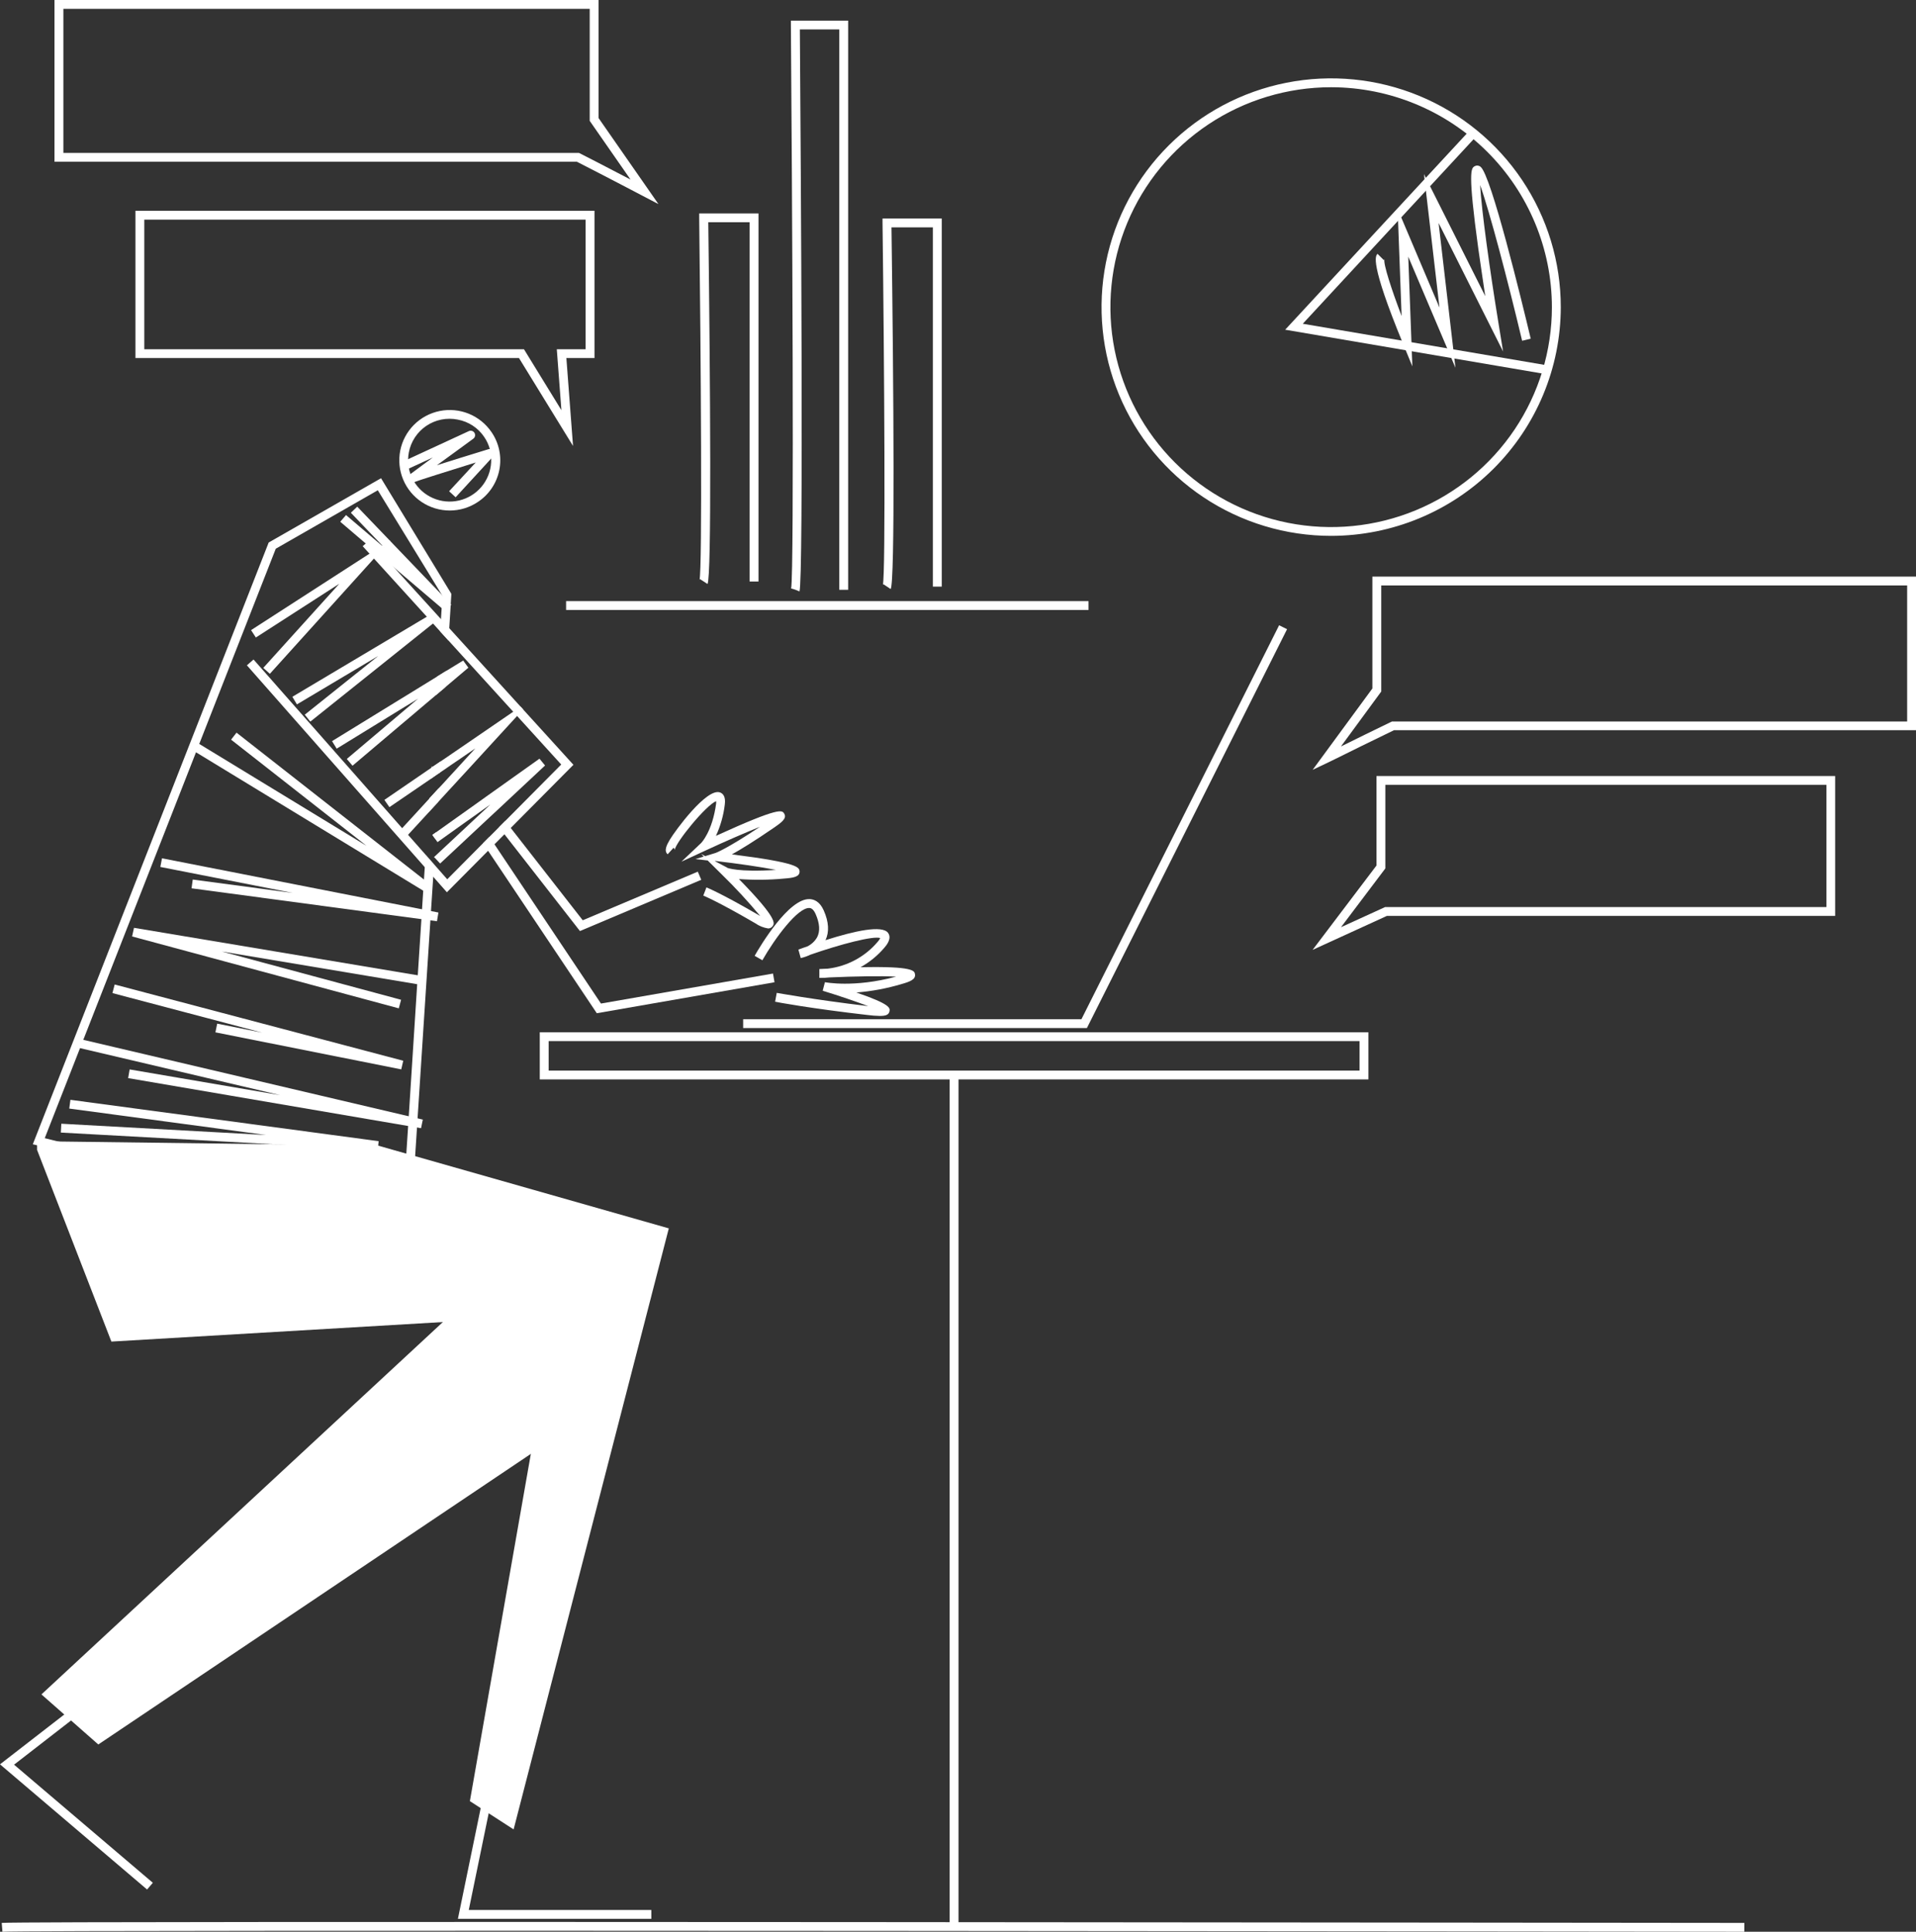 <svg width="121" height="122" viewBox="0 0 121 122" fill="none" xmlns="http://www.w3.org/2000/svg">
<rect x="0" y="0" width="121" height="122" fill="#333333" stroke="none"/>
<path d="M44.286 55.564L36.625 58.801L31.855 52.688L31.508 52.245L31.906 51.846L32.253 52.289L36.802 58.12L44.068 55.05L44.286 55.564Z" fill="white"/>
<path d="M46.221 53.959C46.767 53.655 47.605 53.147 48.84 52.298C49.381 51.929 49.697 51.684 49.529 51.394C49.398 51.159 49.269 50.939 45.213 52.789C45.503 52.162 45.692 51.493 45.773 50.807C45.84 50.288 45.644 50.107 45.465 50.045C44.625 49.752 42.642 52.457 42.3 53.032C42.104 53.361 41.916 53.733 42.163 53.953L42.538 53.54C42.559 53.558 42.576 53.58 42.588 53.605C42.6 53.63 42.607 53.657 42.608 53.685C42.661 53.208 44.591 50.844 45.227 50.598C45.23 50.644 45.23 50.689 45.227 50.735C44.992 52.521 44.277 53.247 44.272 53.247L43.034 54.419L44.583 53.702C45.782 53.144 47.073 52.586 47.997 52.214C45.874 53.632 45.196 53.864 45.196 53.867L44.532 54.068L44.275 53.928L44.44 54.096L43.919 54.255L44.692 54.344L45.619 55.262C46.458 56.082 47.253 56.943 48.003 57.844L47.975 57.83C45.515 56.396 44.641 56.058 44.613 56.044L44.415 56.563C44.415 56.563 45.297 56.909 47.7 58.311C47.941 58.48 48.216 58.591 48.507 58.637C48.561 58.638 48.615 58.627 48.664 58.603C48.712 58.579 48.755 58.544 48.787 58.5C48.921 58.327 49.14 58.043 46.664 55.516C47.614 55.586 48.569 55.576 49.518 55.486C50.078 55.444 50.49 55.385 50.496 55.05C50.476 54.782 50.482 54.495 46.221 53.959ZM45.924 54.796L45.137 54.38H45.221C46.588 54.539 48.056 54.752 49.003 54.939C46.585 55.098 45.924 54.805 45.924 54.805V54.796Z" fill="white"/>
<path d="M48.912 62.035L37.689 63.991L30.823 53.73L30.504 53.253L30.907 52.848L31.227 53.323L37.952 63.38L48.817 61.485L48.912 62.035Z" fill="white"/>
<path d="M31.039 27.289C30.686 26.77 30.187 26.366 29.605 26.129C29.022 25.893 28.382 25.833 27.766 25.958C27.15 26.083 26.584 26.387 26.141 26.832C25.698 27.277 25.397 27.843 25.276 28.458C25.155 29.073 25.22 29.71 25.462 30.289C25.704 30.868 26.112 31.362 26.636 31.709C27.159 32.057 27.774 32.242 28.403 32.242C29.032 32.242 29.647 32.056 30.17 31.707C30.521 31.477 30.823 31.178 31.057 30.83C31.291 30.482 31.453 30.091 31.534 29.679C31.615 29.268 31.613 28.845 31.528 28.434C31.443 28.024 31.276 27.634 31.039 27.289ZM31.019 28.991C31.035 29.557 30.865 30.113 30.537 30.574C30.209 31.036 29.739 31.379 29.198 31.552C28.657 31.725 28.075 31.719 27.538 31.534C27.001 31.349 26.539 30.996 26.221 30.527C26.203 30.502 26.188 30.476 26.173 30.448C26.071 30.29 25.987 30.121 25.924 29.943C25.882 29.829 25.848 29.711 25.823 29.591C25.784 29.398 25.767 29.2 25.773 29.003C25.776 28.856 25.792 28.711 25.82 28.567C25.885 28.229 26.016 27.907 26.206 27.619C26.396 27.332 26.641 27.085 26.928 26.892C27.214 26.7 27.536 26.566 27.875 26.498C28.214 26.431 28.563 26.431 28.901 26.499C29.241 26.561 29.565 26.691 29.854 26.88C30.143 27.069 30.39 27.315 30.582 27.601C30.741 27.834 30.86 28.092 30.935 28.363C30.993 28.568 31.024 28.779 31.027 28.991H31.019Z" fill="white"/>
<path d="M27.752 48.136L27.287 48.448L27.245 48.384V48.481L27.2 49.188L27.604 48.908L27.786 48.788L27.822 48.23V48.085L27.752 48.136ZM27.752 48.136L27.287 48.448L27.245 48.384V48.481L27.2 49.188L27.604 48.908L27.786 48.788L27.822 48.23L27.752 48.136ZM27.116 50.418L27.06 51.303L27.663 50.653L27.719 49.768L27.116 50.418ZM27.615 42.721L27.539 43.894L28.133 43.391L28.198 42.361L27.615 42.721ZM24.063 30.202L16.968 34.263L2.072 72.267L2.352 72.334L25.881 78.194L26.217 73.015L26.335 71.203L26.371 70.623L27.172 58.263L27.209 57.674L27.36 55.363L27.396 54.588L26.875 53.996L26.825 54.786L26.772 55.564L26.727 56.268L26.643 57.571L26.604 58.19L26.383 61.606L26.346 62.164L25.814 70.495L25.775 71.111L25.66 72.861L25.36 77.494L3.708 72.094H3.68L2.826 71.882L5.053 66.197L5.26 65.672L12.377 47.513L12.582 46.986L17.416 34.654L23.859 30.962L27.901 37.564L27.943 37.634L27.892 38.404L27.848 39.096L27.797 39.875L28.321 40.45L28.371 39.671L28.464 38.223V38.159L28.5 37.587V37.497L24.063 30.202ZM27.116 50.418L27.06 51.303L27.663 50.653L27.719 49.768L27.116 50.418ZM27.307 52.729L27.509 53.008L27.539 52.562L27.307 52.729ZM27.416 54.124L27.436 54.144V54.105L27.416 54.124Z" fill="white"/>
<path d="M36.213 48.301L32.252 52.292L31.855 52.691L31.224 53.327L30.821 53.734L28.222 56.352L27.353 55.367L26.832 54.775L15.592 42.019L16.012 41.651L25.387 52.292L25.76 52.713L26.883 53.986L27.404 54.577L28.244 55.532L30.502 53.257L30.905 52.852L31.507 52.247L31.905 51.848L35.443 48.284L32.667 45.231L32.423 44.963L28.32 40.451L27.796 39.876L27.306 39.334L26.916 38.907L23.617 35.277L23.337 34.97L22.905 34.495L23.096 34.325L23.323 34.121L23.816 34.663L23.992 34.858L24.911 35.868L27.846 39.097L28.37 39.672L32.891 44.645L33.048 44.818L36.213 48.301Z" fill="white"/>
<path d="M2.342 72.624L7.034 84.728L35.058 83.078L29.674 113.751L32.436 115.537L42.237 77.578L23.876 72.351L2.342 72.075V72.624Z" fill="white"/>
<path d="M41.133 121.184H28.918L31.195 110.119L31.744 110.231L29.604 120.626H41.133V121.184Z" fill="white"/>
<path d="M30.642 81.016L2.617 107.011L6.208 110.173L36.303 89.954L36.717 80.603L30.642 81.016Z" fill="white"/>
<path d="M9.288 119.333L0 111.427L8.947 104.492L9.291 104.933L0.888 111.449L9.652 118.908L9.288 119.333Z" fill="white"/>
<path d="M34.088 65.193V68.171H86.417V65.193H34.088ZM85.857 67.613H34.648V65.751H85.857V67.613Z" fill="white"/>
<path d="M60.532 68.121H59.973V121.864H60.532V68.121Z" fill="white"/>
<path d="M110.157 122C109.076 122 1.782 121.863 0.154 122L0.109 121.442C1.759 121.305 105.734 121.442 110.16 121.442L110.157 122Z" fill="white"/>
<path d="M55.563 64.162C55.297 64.156 55.031 64.136 54.767 64.1C51.207 63.693 48.972 63.277 48.95 63.263L49.053 62.705C49.073 62.705 51.294 63.12 54.829 63.542C54.084 63.263 52.969 62.88 51.955 62.571L52.095 62.032C52.115 62.032 53.913 62.4 56.591 61.68C55.658 61.63 54.003 61.658 52.375 61.73C52.166 61.756 51.955 61.765 51.745 61.758V61.2L52.283 61.175C53.5 61.029 54.617 60.431 55.411 59.5C55.483 59.424 55.544 59.337 55.591 59.243C55.143 59.095 53.098 59.626 51.182 60.293C50.986 60.388 50.781 60.46 50.569 60.508L50.42 59.972C50.599 59.905 50.784 59.838 50.98 59.774C51.241 59.648 51.458 59.446 51.602 59.196C51.801 58.816 51.77 58.322 51.51 57.73C51.347 57.359 51.171 57.348 51.115 57.345C50.378 57.309 48.938 59.255 48.146 60.645L47.658 60.365C48.005 59.754 49.818 56.709 51.143 56.784C51.406 56.798 51.773 56.932 52.022 57.502C52.342 58.224 52.378 58.855 52.132 59.377C53.975 58.788 55.728 58.406 56.089 58.925C56.341 59.282 55.969 59.715 55.846 59.857C55.423 60.354 54.913 60.77 54.342 61.086C57.703 61.013 57.748 61.315 57.784 61.527C57.84 61.864 57.44 62.007 56.944 62.146C56.011 62.426 55.052 62.606 54.081 62.682C56.263 63.43 56.215 63.665 56.171 63.877C56.126 64.089 55.941 64.162 55.563 64.162Z" fill="white"/>
<path d="M68.64 64.927H46.932V64.369H68.295L80.779 39.489L81.281 39.738L68.64 64.927Z" fill="white"/>
<path d="M27.595 58.181L12.097 56.101L12.173 55.548L18.492 56.394L10.125 54.753L10.231 54.206L27.688 57.631L27.595 58.181Z" fill="white"/>
<path d="M25.184 63.683L8.342 59.142L8.462 58.597L26.546 61.623L26.453 62.176L14.014 60.094L25.33 63.142L25.184 63.683Z" fill="white"/>
<path d="M25.34 67.537L13.604 65.198L13.716 64.65L16.561 65.217L7.1 62.719L7.242 62.177L25.466 66.992L25.34 67.537Z" fill="white"/>
<path d="M26.59 71.252L8.092 68.089L8.187 67.54L17.705 69.167L4.898 66.158L5.027 65.616L26.702 70.708L26.59 71.252Z" fill="white"/>
<path d="M23.861 72.627L3.842 71.528L3.873 70.969L16.799 71.681L4.374 70.012L4.447 69.459L23.911 72.072L23.861 72.627Z" fill="white"/>
<path d="M27.225 55.902L26.906 56.36L26.735 56.256L12.377 47.511L11.996 47.279L12.287 46.805L12.582 46.983L23.147 53.418L14.593 46.713L14.937 46.272L26.78 55.553L27.225 55.902Z" fill="white"/>
<path d="M27.401 39.333L27.339 39.383L19.597 45.575L19.247 45.136L23.883 41.43L18.751 44.486L18.463 44.006L26.953 38.951L27.082 38.876L27.401 39.333Z" fill="white"/>
<path d="M29.579 42.168L28.131 43.393L27.537 43.896L26.431 44.831L26.005 45.194L25.862 45.314L25.431 45.677L22.263 48.359L21.901 47.932L25.66 44.753L26.089 44.39L26.403 44.125L26.05 44.343L25.568 44.636L21.263 47.282L20.969 46.807L25.224 44.192L25.703 43.899L27.613 42.724L28.195 42.363L29.251 41.716L29.579 42.168Z" fill="white"/>
<path d="M33.037 44.801L32.656 45.217L29.457 48.707L29.071 49.125L28.693 49.538L28.3 49.963L27.665 50.658V50.661L27.065 51.314L25.771 52.721L25.625 52.883L25.211 52.506L25.399 52.302L27.119 50.429V50.426L27.718 49.773V49.77L27.981 49.488L28.37 49.061L28.723 48.679L29.107 48.257L30.017 47.264L28.917 48.02L28.452 48.335L28.062 48.606L27.779 48.796V48.799L27.597 48.919L27.197 49.198L24.592 50.976L24.275 50.518L27.239 48.489L27.287 48.455L27.749 48.14L27.822 48.09L28.107 47.897L28.572 47.579L32.412 44.949L32.877 44.628L33.037 44.801Z" fill="white"/>
<path d="M34.422 48.345L31.389 51.181L30.977 51.563L30.403 52.099L29.988 52.487L27.795 54.536L27.433 54.148L27.414 54.129L27.436 54.109V54.106L29.674 52.016L30.089 51.628L30.632 51.122L30.968 50.807L30.596 51.072L30.002 51.496L29.546 51.82H29.543L27.63 53.185L27.506 53.012L27.305 52.73L27.537 52.566L29.235 51.357L29.691 51.033L30.251 50.634L30.708 50.307L34.069 47.915L34.422 48.345Z" fill="white"/>
<path d="M28.499 38.189L28.466 38.222V38.225L28.113 38.594L27.894 38.407L24.914 35.869L23.88 34.99L23.637 34.781L23.099 34.326L21.488 32.952L21.852 32.528L24.124 34.465L24.253 34.574H24.256L24.141 34.454L22.158 32.383L22.561 31.998L24.62 34.144L24.631 34.156L27.903 37.567L28.471 38.158L28.499 38.189Z" fill="white"/>
<path d="M24.668 34.11L24.628 34.152L24.253 34.57H24.25L23.992 34.855L23.878 34.986L23.617 35.274L17.043 42.554L16.626 42.182L21.427 36.868L16.158 40.262L15.855 39.796L23.337 34.967L23.634 34.777L23.816 34.66L24.121 34.462L24.138 34.45L24.617 34.141L24.668 34.11Z" fill="white"/>
<path d="M68.743 37.964H35.75V38.523H68.743V37.964Z" fill="white"/>
<path d="M44.68 36.881L44.204 36.571C44.191 36.588 44.182 36.607 44.176 36.627C44.358 35.921 44.263 22.564 44.156 13.76V13.481H47.901V36.727H47.341V14.036H44.73C44.856 24.309 44.946 36.484 44.68 36.881Z" fill="white"/>
<path d="M50.488 37.352L49.97 37.139L50.227 37.245L49.961 37.164C50.166 36.235 50.02 11.166 49.947 1.583V1.304H53.563V37.248H53.003V1.859H50.513C50.575 10.404 50.751 36.726 50.488 37.352Z" fill="white"/>
<path d="M56.247 37.201L55.782 36.891C55.771 36.909 55.761 36.928 55.754 36.947C55.936 36.241 55.844 22.885 55.734 14.08V13.801H59.474V37.048H58.914V14.359H56.3C56.435 24.626 56.527 36.805 56.247 37.201Z" fill="white"/>
<path d="M84.068 33.843C81.2 33.844 78.396 32.997 76.011 31.41C73.626 29.823 71.767 27.566 70.669 24.926C69.571 22.286 69.284 19.381 69.843 16.578C70.402 13.775 71.784 11.201 73.812 9.18C75.84 7.159 78.424 5.783 81.237 5.226C84.05 4.669 86.966 4.955 89.616 6.049C92.266 7.143 94.531 8.995 96.124 11.371C97.717 13.747 98.567 16.541 98.567 19.399C98.562 23.228 97.033 26.9 94.315 29.608C91.597 32.316 87.912 33.839 84.068 33.843ZM84.068 5.509C81.311 5.509 78.615 6.323 76.322 7.849C74.029 9.375 72.242 11.544 71.187 14.082C70.131 16.619 69.855 19.412 70.392 22.107C70.93 24.801 72.257 27.276 74.207 29.219C76.156 31.162 78.64 32.485 81.345 33.021C84.049 33.557 86.852 33.282 89.4 32.231C91.947 31.18 94.125 29.4 95.657 27.116C97.189 24.831 98.006 22.146 98.006 19.399C98.002 15.717 96.532 12.187 93.919 9.583C91.306 6.98 87.764 5.515 84.068 5.509Z" fill="white"/>
<path d="M97.823 23.662L81.162 20.823L92.971 8.067L93.383 8.444L82.274 20.447L97.918 23.109L97.823 23.662Z" fill="white"/>
<path d="M91.915 23.226L88.935 16.21L89.193 23.137L88.596 21.686C86.479 16.545 86.868 16.16 86.994 16.032L87.392 16.428C87.408 16.411 87.42 16.391 87.428 16.369C87.353 16.668 87.868 18.259 88.515 19.958L88.263 13.194L90.907 19.428L89.927 10.994L93.798 18.705C93.666 17.854 93.518 16.791 93.361 15.725C92.68 10.76 92.907 10.629 93.126 10.5C93.185 10.467 93.253 10.453 93.32 10.459C93.388 10.466 93.452 10.493 93.504 10.537C94.168 11.067 96.095 18.979 96.669 21.39L96.126 21.521C95.195 17.614 94.075 13.367 93.473 11.684C93.565 13.305 94.078 17.02 94.63 20.391L94.924 22.199L90.851 14.084L91.915 23.226Z" fill="white"/>
<path d="M37.802 7.457V0H3.441V10.217H36.435C38.197 11.115 40.536 12.341 40.569 12.36L41.583 12.89L37.802 7.457ZM37.659 10.217L36.567 9.659H4.002V0.558H37.242V7.633L37.802 8.439L39.819 11.339L37.659 10.217Z" fill="white"/>
<path d="M37.544 13.313H8.553V22.614H32.776L36.188 28.165L35.768 22.614H37.544V13.313ZM36.983 22.056H35.163L35.205 22.614L35.454 25.905L33.432 22.614L33.09 22.056H9.113V13.871H36.983V22.056Z" fill="white"/>
<path d="M82.894 59.99L86.928 54.662V49.009H115.894V57.844H87.586L82.894 59.99ZM87.488 49.567V54.846L84.687 58.558L87.474 57.285H115.345V49.567H87.488Z" fill="white"/>
<path d="M82.898 48.618L86.669 43.481V36.416H121.001V46.117H88.033C86.722 46.747 85.111 47.546 84.333 47.931L83.898 48.143L82.898 48.618ZM87.229 36.975V43.674L84.683 47.144C85.551 46.714 86.8 46.1 87.848 45.594L87.904 45.567H120.441V36.975H87.229Z" fill="white"/>
<path d="M83.972 48.091L83.574 47.694L83.975 48.088L83.972 48.091Z" fill="white"/>
<path d="M28.774 31.405L28.362 31.026L30.043 29.209C28.362 29.733 26.346 30.364 26.163 30.448C26.134 30.467 26.101 30.481 26.067 30.487C26.032 30.494 25.997 30.493 25.963 30.485C25.928 30.478 25.896 30.463 25.867 30.443C25.839 30.423 25.815 30.397 25.797 30.367C25.682 30.202 25.755 30.088 25.878 29.973L26.009 29.873L27.334 28.893L25.684 29.655L25.449 29.15L29.609 27.227C29.672 27.198 29.744 27.194 29.809 27.215C29.876 27.236 29.931 27.281 29.966 27.341C30.001 27.401 30.012 27.471 29.998 27.539C29.984 27.606 29.945 27.666 29.889 27.707C29.189 28.218 28.315 28.862 27.592 29.382C28.401 29.125 29.489 28.786 30.858 28.366C30.917 28.348 30.98 28.349 31.038 28.37C31.095 28.392 31.144 28.431 31.177 28.483C31.211 28.535 31.226 28.597 31.22 28.658C31.215 28.72 31.189 28.778 31.146 28.823L28.774 31.405Z" fill="white"/>
</svg>
